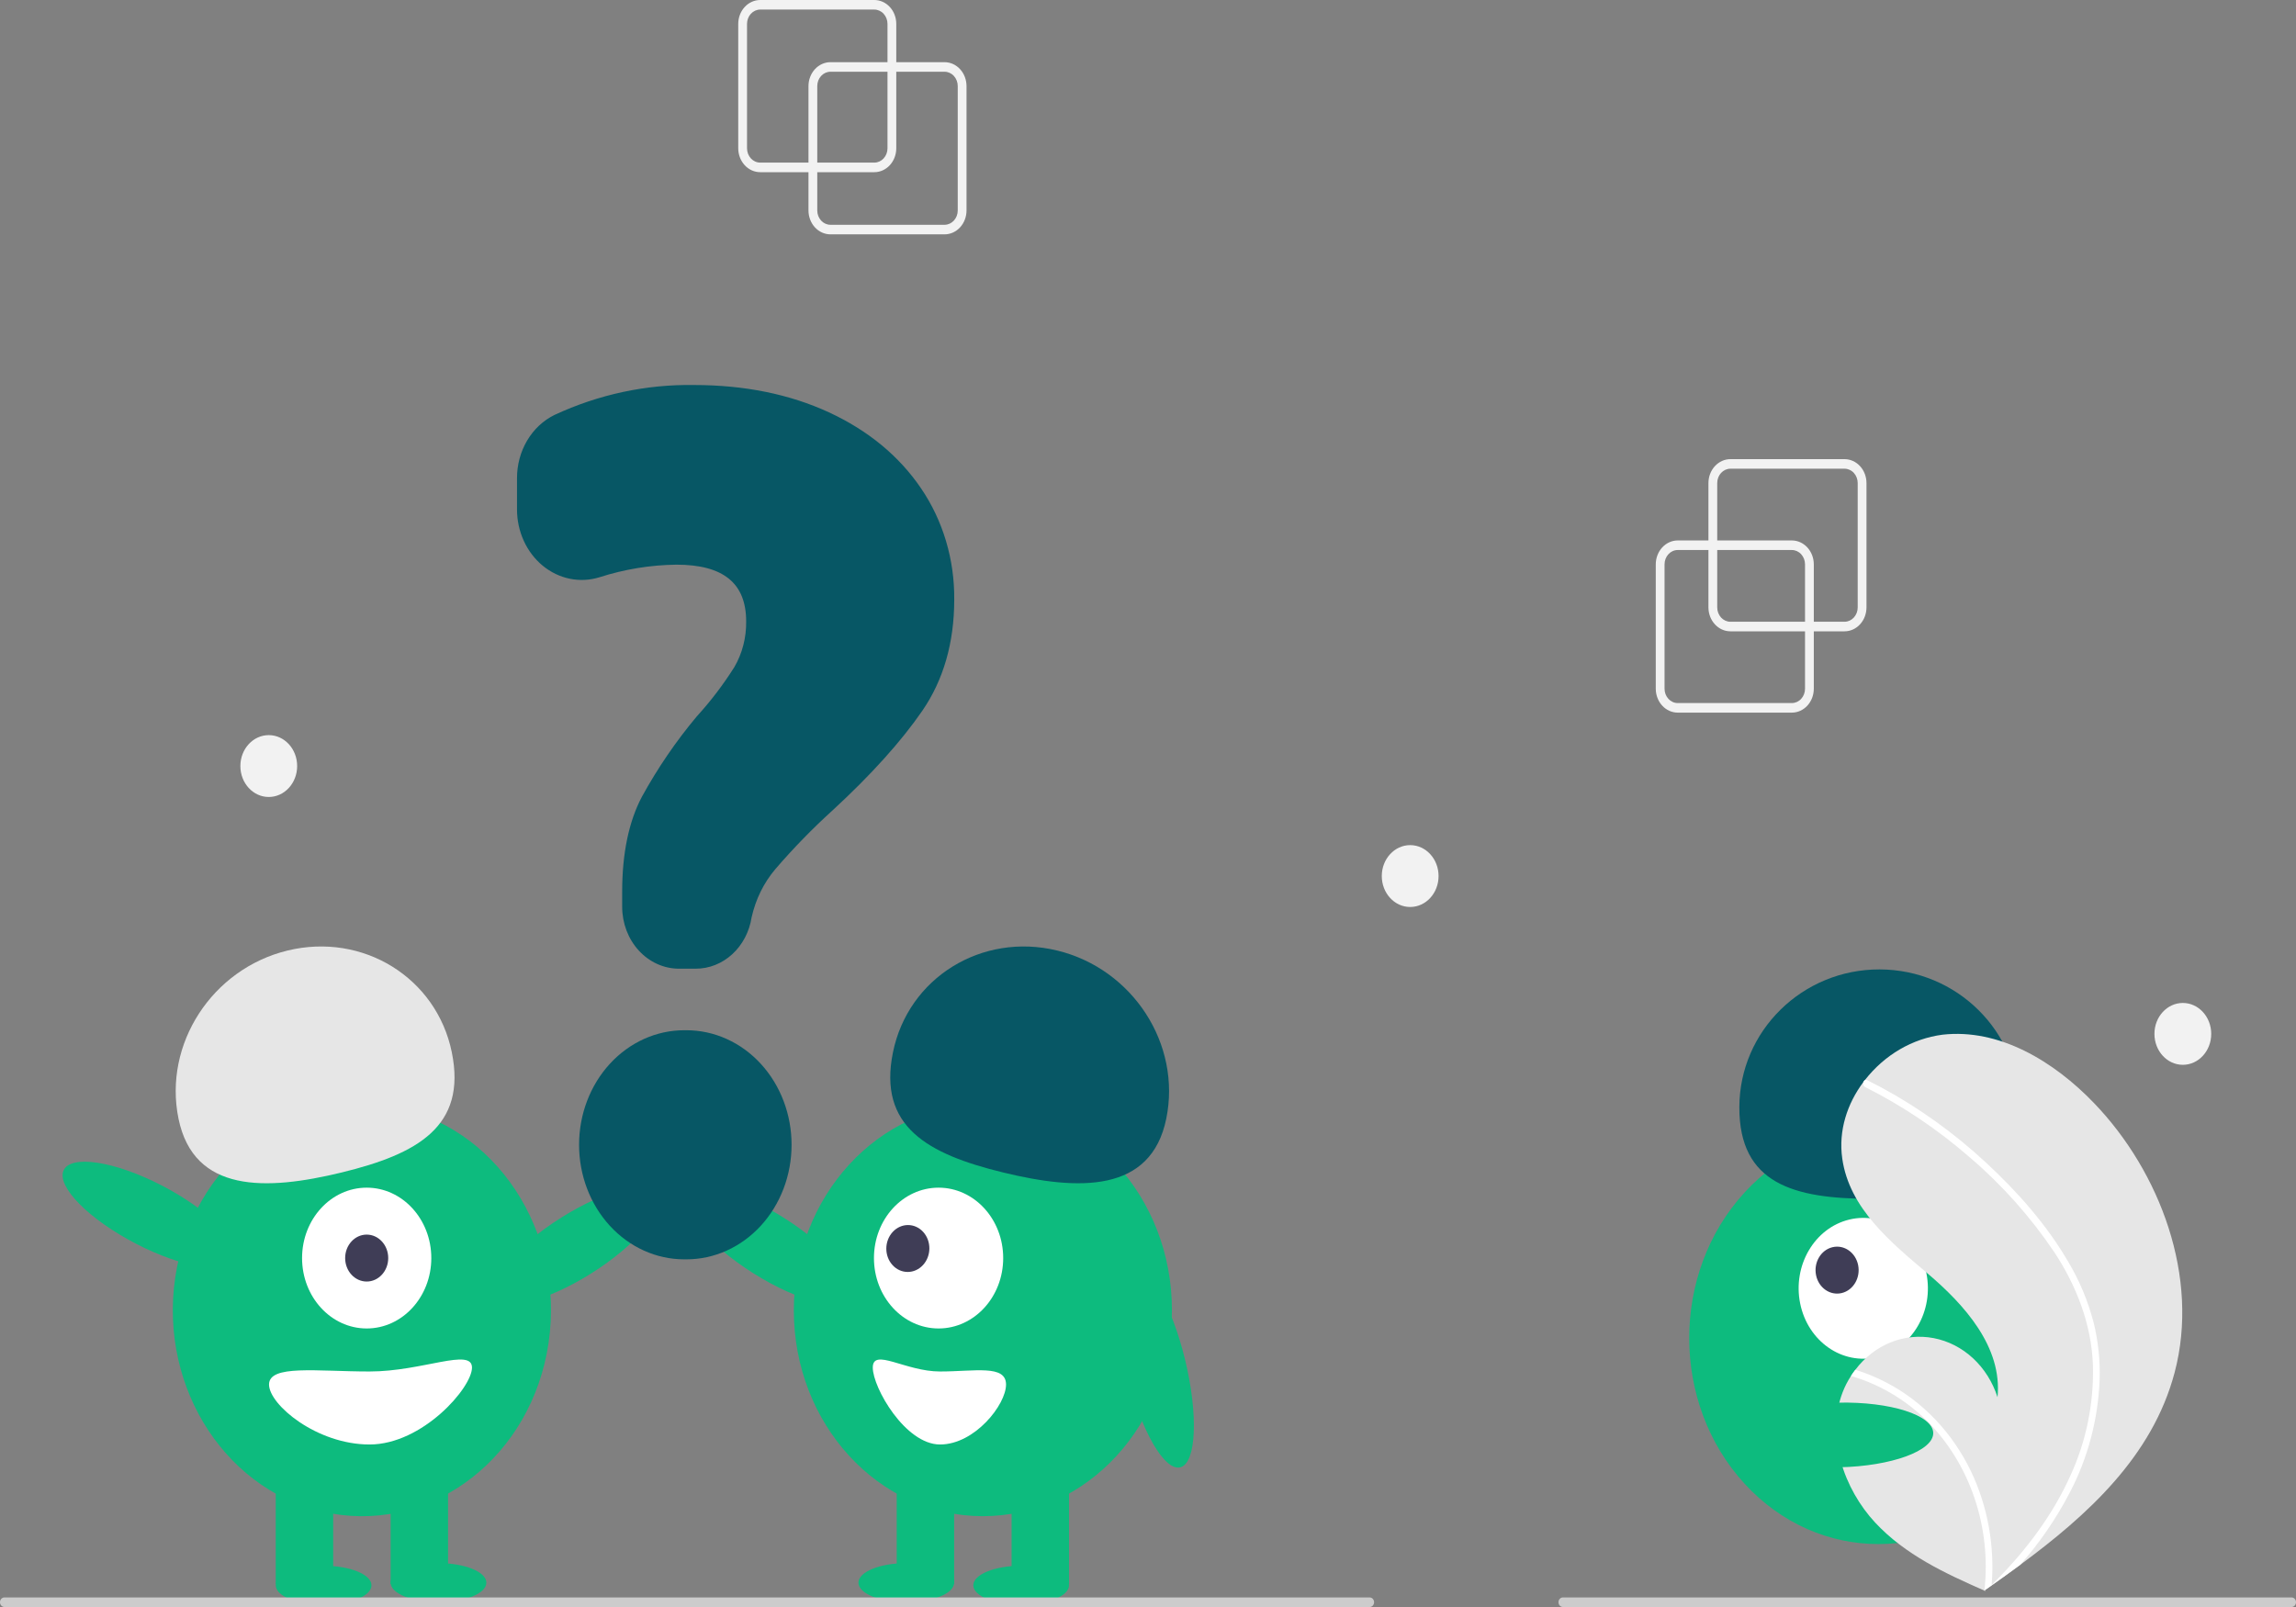 <svg width="320" height="224" viewBox="0 0 320 224" fill="none" xmlns="http://www.w3.org/2000/svg">
<rect x="0" y="0" width="320" height="224" fill="#808080" stroke="none"/>
<g clip-path="url(#clip0_22_604)">
<path d="M280.415 206.819C290.706 195.607 290.706 177.427 280.415 166.215C270.124 155.002 253.44 155.002 243.149 166.215C232.858 177.427 232.858 195.607 243.149 206.819C253.44 218.032 270.124 218.032 280.415 206.819Z" fill="#0DBB7E"/>
<path d="M261.635 189.158C266.492 187.987 269.557 182.748 268.482 177.456C267.407 172.165 262.599 168.825 257.742 169.996C252.886 171.168 249.821 176.407 250.896 181.698C251.971 186.989 256.779 190.329 261.635 189.158Z" fill="white"/>
<path d="M256.69 180.237C258.308 179.846 259.33 178.1 258.972 176.336C258.614 174.572 257.011 173.459 255.392 173.849C253.773 174.24 252.751 175.986 253.11 177.75C253.468 179.514 255.071 180.627 256.69 180.237Z" fill="#3F3D56"/>
<path d="M260.741 167.107C249.964 167.085 242.399 164.988 242.417 154.349C242.435 143.711 251.186 135.105 261.963 135.127C272.739 135.148 281.461 143.79 281.443 154.428C281.425 165.066 271.518 167.128 260.741 167.107Z" fill="#075765"/>
<path d="M303.083 191.316C299.992 203.001 290.966 211.18 281.551 218.128C280.237 219.098 278.922 220.046 277.606 220.972C277.597 220.976 277.588 220.985 277.579 220.989C277.516 221.034 277.452 221.078 277.393 221.123C277.122 221.313 276.85 221.504 276.581 221.693L276.729 221.765C276.729 221.765 276.874 221.849 276.715 221.779C276.668 221.757 276.618 221.738 276.571 221.716C271.102 219.312 265.535 216.732 261.343 212.229C256.995 207.553 254.454 200.22 256.809 194.077C257.118 193.272 257.509 192.508 257.974 191.798C258.165 191.5 258.371 191.215 258.585 190.935C259.884 189.208 261.581 187.889 263.503 187.114C265.425 186.339 267.501 186.135 269.519 186.524C271.537 186.913 273.423 187.88 274.984 189.327C276.545 190.774 277.724 192.647 278.4 194.755C279.092 187.738 273.781 181.86 268.671 177.523C263.558 173.188 257.749 168.467 256.76 161.489C256.208 157.607 257.447 153.844 259.705 150.824C259.774 150.732 259.844 150.64 259.916 150.551C262.664 147.033 266.529 144.774 270.738 144.225C278.578 143.337 286.193 147.859 291.889 153.798C301.055 163.354 306.597 178.031 303.083 191.316Z" fill="#E6E6E6"/>
<path d="M288.347 176.033C289.852 178.584 291.007 181.36 291.776 184.274C292.427 186.878 292.716 189.574 292.635 192.272C292.425 197.823 290.995 203.238 288.465 208.062C286.559 211.721 284.236 215.103 281.551 218.128C280.237 219.098 278.921 220.046 277.606 220.972C277.597 220.976 277.588 220.985 277.579 220.989C277.516 221.034 277.452 221.078 277.393 221.123C277.122 221.313 276.85 221.504 276.581 221.693C276.581 221.693 276.874 221.849 276.715 221.779C276.668 221.757 276.618 221.738 276.571 221.716C277.061 217.337 276.581 212.893 275.171 208.758C273.76 204.623 271.461 200.916 268.465 197.949C265.462 195.026 261.867 192.919 257.974 191.798C258.165 191.5 258.371 191.215 258.585 190.935C260.088 191.395 261.552 191.998 262.958 192.738C267.983 195.368 272.099 199.691 274.694 205.067C277.023 209.949 278.026 215.454 277.584 220.935C277.808 220.713 278.033 220.486 278.252 220.262C282.408 216.04 286.099 211.193 288.598 205.6C290.765 200.864 291.831 195.619 291.7 190.329C291.496 184.56 289.386 179.216 286.332 174.565C282.984 169.602 279.03 165.161 274.578 161.366C270.092 157.45 265.182 154.148 259.959 151.532C259.842 151.472 259.75 151.365 259.702 151.233C259.655 151.101 259.655 150.955 259.705 150.824C259.739 150.706 259.815 150.608 259.916 150.551C259.968 150.526 260.024 150.515 260.081 150.518C260.137 150.52 260.192 150.537 260.242 150.566C260.887 150.889 261.527 151.217 262.162 151.559C267.453 154.409 272.399 157.963 276.885 162.141C281.219 166.167 285.299 170.766 288.347 176.033Z" fill="white"/>
<path d="M45.102 223.699C48.787 223.699 51.773 222.479 51.773 220.974C51.773 219.468 48.787 218.248 45.102 218.248C41.418 218.248 38.431 219.468 38.431 220.974C38.431 222.479 41.418 223.699 45.102 223.699Z" fill="#0DBB7E"/>
<path d="M61.113 223.336C64.797 223.336 67.784 222.116 67.784 220.61C67.784 219.105 64.797 217.884 61.113 217.884C57.429 217.884 54.442 219.105 54.442 220.61C54.442 222.116 57.429 223.336 61.113 223.336Z" fill="#0DBB7E"/>
<path d="M82.368 177.521C88.672 173.561 92.858 168.603 91.717 166.446C90.576 164.29 84.54 165.752 78.236 169.712C71.932 173.672 67.747 178.63 68.888 180.786C70.028 182.942 76.064 181.48 82.368 177.521Z" fill="#0DBB7E"/>
<path d="M76.45 187.23C78.781 171.578 69.025 156.83 54.66 154.29C40.295 151.75 26.76 162.38 24.428 178.032C22.097 193.684 31.853 208.432 46.218 210.972C60.584 213.512 74.119 202.882 76.45 187.23Z" fill="#0DBB7E"/>
<path d="M46.437 205.164H38.431V220.792H46.437V205.164Z" fill="#0DBB7E"/>
<path d="M62.447 205.164H54.442V220.792H62.447V205.164Z" fill="#0DBB7E"/>
<path d="M51.106 185.175C56.08 185.175 60.112 180.782 60.112 175.362C60.112 169.943 56.08 165.549 51.106 165.549C46.132 165.549 42.1 169.943 42.1 175.362C42.1 180.782 46.132 185.175 51.106 185.175Z" fill="white"/>
<path d="M51.106 178.633C52.764 178.633 54.108 177.169 54.108 175.362C54.108 173.556 52.764 172.091 51.106 172.091C49.449 172.091 48.105 173.556 48.105 175.362C48.105 177.169 49.449 178.633 51.106 178.633Z" fill="#3F3D56"/>
<path d="M24.878 155.93C22.75 145.547 29.552 135.056 40.069 132.497C50.587 129.938 60.838 136.281 62.966 146.663C65.094 157.046 58.123 160.875 47.605 163.434C37.088 165.993 27.006 166.313 24.878 155.93Z" fill="#E6E6E6"/>
<path d="M32.664 175.46C33.643 173.212 29.107 168.634 22.532 165.237C15.957 161.839 9.834 160.908 8.855 163.157C7.876 165.406 12.412 169.983 18.987 173.381C25.561 176.778 31.685 177.709 32.664 175.46Z" fill="#0DBB7E"/>
<path d="M37.496 192.989C37.496 195.799 44.136 201.348 51.505 201.348C58.874 201.348 65.783 193.437 65.783 190.627C65.783 187.816 58.874 191.172 51.505 191.172C44.136 191.172 37.496 190.179 37.496 192.989Z" fill="white"/>
<path d="M142.323 223.699C146.007 223.699 148.994 222.479 148.994 220.974C148.994 219.468 146.007 218.248 142.323 218.248C138.639 218.248 135.652 219.468 135.652 220.974C135.652 222.479 138.639 223.699 142.323 223.699Z" fill="#0DBB7E"/>
<path d="M126.312 223.336C129.997 223.336 132.983 222.116 132.983 220.61C132.983 219.105 129.997 217.884 126.312 217.884C122.628 217.884 119.641 219.105 119.641 220.61C119.641 222.116 122.628 223.336 126.312 223.336Z" fill="#0DBB7E"/>
<path d="M118.538 180.786C119.678 178.63 115.493 173.672 109.189 169.712C102.885 165.752 96.849 164.29 95.708 166.446C94.567 168.603 98.753 173.561 105.057 177.521C111.361 181.48 117.397 182.942 118.538 180.786Z" fill="#0DBB7E"/>
<path d="M136.986 211.342C151.539 211.342 163.337 198.488 163.337 182.631C163.337 166.774 151.539 153.919 136.986 153.919C122.432 153.919 110.635 166.774 110.635 182.631C110.635 198.488 122.432 211.342 136.986 211.342Z" fill="#0DBB7E"/>
<path d="M148.994 205.164H140.989V220.792H148.994V205.164Z" fill="#0DBB7E"/>
<path d="M132.983 205.164H124.978V220.792H132.983V205.164Z" fill="#0DBB7E"/>
<path d="M130.812 185.175C135.786 185.175 139.818 180.782 139.818 175.362C139.818 169.943 135.786 165.549 130.812 165.549C125.838 165.549 121.806 169.943 121.806 175.362C121.806 180.782 125.838 185.175 130.812 185.175Z" fill="white"/>
<path d="M128.642 176.333C129.818 175.053 129.826 172.983 128.659 171.71C127.492 170.438 125.592 170.444 124.416 171.724C123.24 173.005 123.232 175.075 124.399 176.347C125.566 177.62 127.466 177.614 128.642 176.333Z" fill="#3F3D56"/>
<path d="M139.82 163.434C129.302 160.875 122.332 157.046 124.459 146.663C126.587 136.281 136.838 129.938 147.356 132.497C157.874 135.056 164.675 145.547 162.547 155.93C160.42 166.312 150.338 165.993 139.82 163.434Z" fill="#075765"/>
<path d="M164.541 204.517C166.749 203.878 167.025 197.148 165.157 189.485C163.289 181.822 159.985 176.128 157.777 176.767C155.569 177.406 155.294 184.136 157.162 191.799C159.029 199.462 162.333 205.156 164.541 204.517Z" fill="#0DBB7E"/>
<path d="M131.016 191.172C126.179 191.172 121.643 187.817 121.643 190.627C121.643 193.437 126.178 201.348 131.016 201.348C135.854 201.348 140.214 195.799 140.214 192.989C140.214 190.179 135.854 191.172 131.016 191.172Z" fill="white"/>
<path d="M96.961 135.026H94.621C92.525 135.023 90.515 134.115 89.033 132.5C87.55 130.885 86.717 128.695 86.714 126.411V124.27C86.714 118.968 87.636 114.529 89.455 111.075C91.659 107.058 94.23 103.294 97.129 99.841C99.053 97.732 100.8 95.439 102.347 92.988C103.456 91.085 104.029 88.868 103.994 86.613C103.994 81.295 100.814 78.709 94.272 78.709C90.642 78.754 87.036 79.343 83.555 80.462C82.212 80.879 80.799 80.951 79.427 80.673C78.054 80.394 76.76 79.772 75.645 78.856C74.53 77.94 73.626 76.754 73.004 75.393C72.381 74.031 72.057 72.531 72.057 71.009V66.676C72.049 64.811 72.538 62.983 73.465 61.414C74.391 59.846 75.716 58.603 77.277 57.839C83.426 54.98 90.056 53.558 96.74 53.667C103.743 53.667 110.064 54.948 115.529 57.475C121.003 60.008 125.329 63.58 128.384 68.091C131.431 72.571 133.05 78.012 132.995 83.587C132.995 89.574 131.495 94.788 128.537 99.085C125.611 103.338 121.416 107.994 116.07 112.925C113.253 115.478 110.583 118.218 108.077 121.13C106.458 123.03 105.314 125.351 104.754 127.87C104.442 129.875 103.488 131.694 102.061 133.004C100.634 134.314 98.827 135.031 96.961 135.026Z" fill="#075765"/>
<path d="M95.66 175.54H95.352C91.467 175.538 87.742 173.854 84.995 170.86C82.249 167.866 80.707 163.806 80.707 159.573C80.707 155.34 82.249 151.28 84.995 148.286C87.742 145.292 91.467 143.608 95.352 143.605H95.66C97.586 143.604 99.492 144.016 101.271 144.818C103.05 145.62 104.667 146.796 106.029 148.279C107.391 149.761 108.471 151.522 109.208 153.46C109.945 155.398 110.324 157.475 110.324 159.573C110.324 161.671 109.945 163.748 109.208 165.686C108.471 167.624 107.391 169.384 106.029 170.867C104.667 172.35 103.05 173.526 101.271 174.328C99.492 175.13 97.586 175.542 95.66 175.54Z" fill="#075765"/>
<path d="M190.899 224H0.612C0.45 224 0.294 223.93 0.179 223.805C0.064 223.68 0 223.51 0 223.333C0 223.157 0.064 222.987 0.179 222.862C0.294 222.737 0.45 222.667 0.612 222.667H190.899C191.061 222.667 191.217 222.737 191.331 222.862C191.446 222.987 191.511 223.157 191.511 223.333C191.511 223.51 191.446 223.68 191.331 223.805C191.217 223.93 191.061 224 190.899 224Z" fill="#CCCCCC"/>
<path d="M319.388 224H217.82C217.658 224 217.502 223.93 217.388 223.805C217.273 223.68 217.208 223.51 217.208 223.333C217.208 223.157 217.273 222.987 217.388 222.862C217.502 222.737 217.658 222.667 217.82 222.667H319.388C319.55 222.667 319.706 222.737 319.821 222.862C319.936 222.987 320 223.157 320 223.333C320 223.51 319.936 223.68 319.821 223.805C319.706 223.93 319.55 224 319.388 224Z" fill="#CCCCCC"/>
<path d="M256.349 204.527C263.625 204.372 269.486 202.229 269.441 199.74C269.397 197.252 263.463 195.36 256.188 195.515C248.912 195.67 243.051 197.813 243.096 200.302C243.14 202.79 249.074 204.682 256.349 204.527Z" fill="#0DBB7E"/>
<path d="M249.736 99.333H233.827C233.016 99.332 232.239 98.981 231.665 98.356C231.092 97.731 230.769 96.884 230.768 96V78.667C230.769 77.783 231.092 76.936 231.665 76.311C232.239 75.686 233.016 75.334 233.827 75.333H249.736C250.547 75.334 251.324 75.686 251.898 76.311C252.471 76.936 252.794 77.783 252.795 78.667V96C252.794 96.884 252.471 97.731 251.898 98.356C251.324 98.981 250.547 99.332 249.736 99.333ZM233.827 76.667C233.341 76.667 232.874 76.878 232.53 77.253C232.186 77.628 231.992 78.136 231.992 78.667V96C231.992 96.53 232.186 97.039 232.53 97.414C232.874 97.788 233.341 97.999 233.827 98H249.736C250.222 97.999 250.689 97.788 251.033 97.414C251.377 97.039 251.571 96.53 251.571 96V78.667C251.571 78.136 251.377 77.628 251.033 77.253C250.689 76.878 250.222 76.667 249.736 76.667H233.827Z" fill="#F2F2F2"/>
<path d="M257.078 88H241.17C240.359 87.999 239.581 87.647 239.007 87.023C238.434 86.398 238.111 85.55 238.11 84.667V67.333C238.111 66.45 238.434 65.602 239.007 64.977C239.581 64.353 240.359 64.001 241.17 64H257.078C257.889 64.001 258.667 64.353 259.24 64.977C259.814 65.602 260.136 66.45 260.137 67.333V84.667C260.136 85.55 259.814 86.398 259.24 87.023C258.667 87.647 257.889 87.999 257.078 88ZM241.17 65.333C240.683 65.334 240.216 65.545 239.872 65.92C239.528 66.295 239.335 66.803 239.334 67.333V84.667C239.335 85.197 239.528 85.705 239.872 86.08C240.216 86.455 240.683 86.666 241.17 86.667H257.078C257.565 86.666 258.031 86.455 258.375 86.08C258.719 85.705 258.913 85.197 258.913 84.667V67.333C258.913 66.803 258.719 66.295 258.375 65.92C258.031 65.545 257.565 65.334 257.078 65.333H241.17Z" fill="#F2F2F2"/>
<path d="M131.648 32.667H115.739C114.928 32.666 114.151 32.314 113.577 31.689C113.004 31.064 112.681 30.217 112.68 29.333V12C112.681 11.116 113.004 10.269 113.577 9.644C114.151 9.019 114.928 8.668 115.739 8.667H131.648C132.459 8.668 133.236 9.019 133.81 9.644C134.383 10.269 134.706 11.116 134.707 12V29.333C134.706 30.217 134.383 31.064 133.81 31.689C133.236 32.314 132.459 32.666 131.648 32.667ZM115.739 10C115.253 10.001 114.786 10.211 114.442 10.586C114.098 10.961 113.904 11.47 113.904 12V29.333C113.904 29.864 114.098 30.372 114.442 30.747C114.786 31.122 115.253 31.333 115.739 31.333H131.648C132.134 31.333 132.601 31.122 132.945 30.747C133.289 30.372 133.483 29.864 133.483 29.333V12C133.483 11.47 133.289 10.961 132.945 10.586C132.601 10.211 132.134 10.001 131.648 10H115.739Z" fill="#F2F2F2"/>
<path d="M121.858 24H105.949C105.138 23.999 104.361 23.648 103.787 23.023C103.214 22.398 102.891 21.55 102.89 20.667V3.333C102.891 2.45 103.214 1.602 103.787 0.977C104.361 0.353 105.138 0.001 105.949 0H121.858C122.669 0.001 123.446 0.353 124.02 0.977C124.593 1.602 124.916 2.45 124.917 3.333V20.667C124.916 21.55 124.593 22.398 124.02 23.023C123.446 23.648 122.669 23.999 121.858 24ZM105.949 1.333C105.463 1.334 104.996 1.545 104.652 1.92C104.308 2.295 104.114 2.803 104.114 3.333V20.667C104.114 21.197 104.308 21.705 104.652 22.08C104.996 22.455 105.463 22.666 105.949 22.667H121.858C122.344 22.666 122.811 22.455 123.155 22.08C123.499 21.705 123.693 21.197 123.693 20.667V3.333C123.693 2.803 123.499 2.295 123.155 1.92C122.811 1.545 122.344 1.334 121.858 1.333H105.949Z" fill="#F2F2F2"/>
<path d="M196.54 126.425C198.726 126.425 200.497 124.494 200.497 122.113C200.497 119.732 198.726 117.802 196.54 117.802C194.355 117.802 192.583 119.732 192.583 122.113C192.583 124.494 194.355 126.425 196.54 126.425Z" fill="#F2F2F2"/>
<path d="M37.458 111.091C39.644 111.091 41.415 109.161 41.415 106.78C41.415 104.399 39.644 102.469 37.458 102.469C35.273 102.469 33.502 104.399 33.502 106.78C33.502 109.161 35.273 111.091 37.458 111.091Z" fill="#F2F2F2"/>
<path d="M304.227 148.425C306.412 148.425 308.184 146.494 308.184 144.113C308.184 141.732 306.412 139.802 304.227 139.802C302.042 139.802 300.27 141.732 300.27 144.113C300.27 146.494 302.042 148.425 304.227 148.425Z" fill="#F2F2F2"/>
</g>
<defs>
<clipPath id="clip0_22_604">
<rect width="320" height="224" fill="white"/>
</clipPath>
</defs>
</svg>
